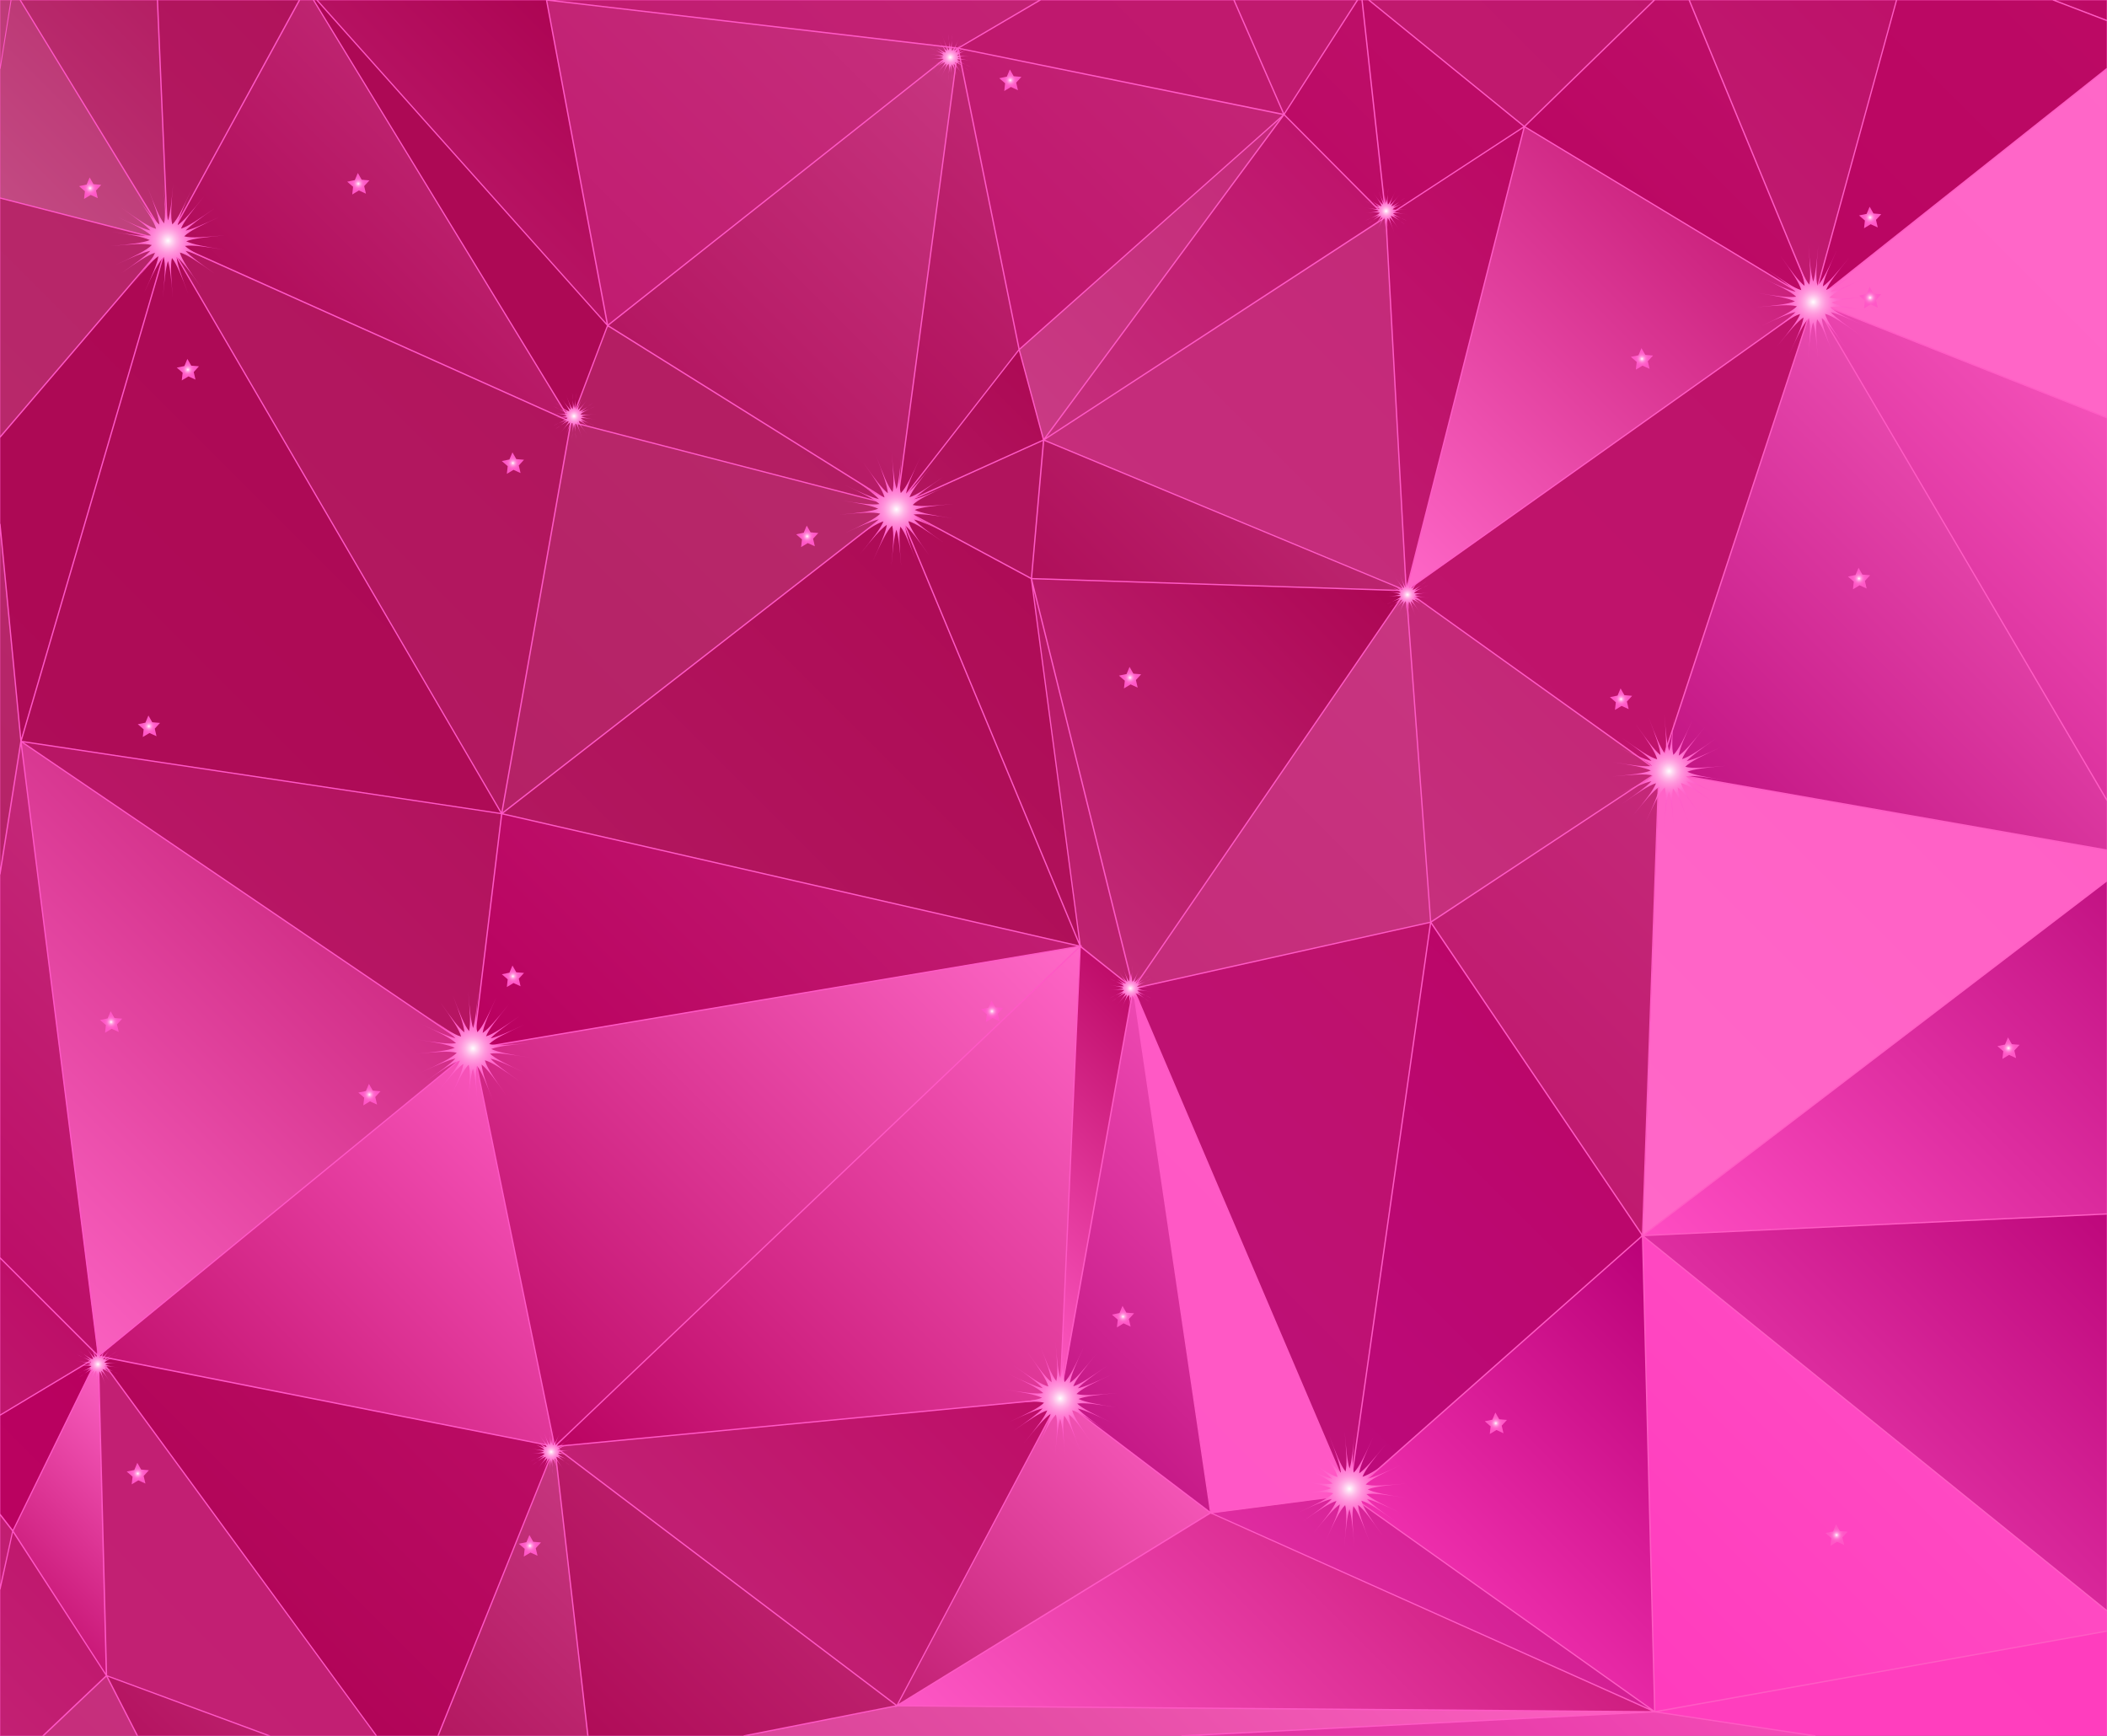 <svg xmlns="http://www.w3.org/2000/svg" xmlns:xlink="http://www.w3.org/1999/xlink" viewBox="0 0 1136 936"><rect x="0" y="0" width="1136" height="936" fill="#333333" stroke="none"/><defs><linearGradient id="a" x1="-93.03" y1="929.56" x2="34.13" y2="802.39" gradientUnits="userSpaceOnUse"><stop offset="0" stop-color="#c52b7a"/><stop offset="1" stop-color="#c01a6f"/></linearGradient><linearGradient id="b" x1="-29.97" y1="827.74" x2="60.01" y2="737.77" gradientUnits="userSpaceOnUse"><stop offset="0" stop-color="#ba0361"/><stop offset="1" stop-color="#b9005f"/></linearGradient><linearGradient id="c" x1="-38.77" y1="769.94" x2="56.26" y2="674.91" gradientUnits="userSpaceOnUse"><stop offset="0" stop-color="#c01a6f"/><stop offset="1" stop-color="#bc0a65"/></linearGradient><linearGradient id="d" x1="-115.36" y1="713.17" x2="180.91" y2="416.9" gradientUnits="userSpaceOnUse"><stop offset="0" stop-color="#b9005f"/><stop offset="1" stop-color="#c83882"/></linearGradient><linearGradient id="e" x1="-283.23" y1="660.23" x2="126.65" y2="250.35" gradientUnits="userSpaceOnUse"><stop offset="0" stop-color="#b2175f"/><stop offset="1" stop-color="#b82b6d"/></linearGradient><linearGradient id="f" x1="-60.36" y1="956.93" x2="80.62" y2="815.96" gradientUnits="userSpaceOnUse"><stop offset="0" stop-color="#c42677"/><stop offset="1" stop-color="#be126a"/></linearGradient><linearGradient id="g" x1="-12.89" y1="885.65" x2="102.29" y2="770.47" gradientUnits="userSpaceOnUse"><stop offset="0" stop-color="#b9005f"/><stop offset="1" stop-color="#ff67c8"/></linearGradient><linearGradient id="h" x1="-147.5" y1="1132.2" x2="117.98" y2="866.72" gradientUnits="userSpaceOnUse"><stop offset="0" stop-color="#c22174"/><stop offset="1" stop-color="#c7337f"/></linearGradient><linearGradient id="i" x1="20.83" y1="1000.14" x2="188.48" y2="832.49" gradientUnits="userSpaceOnUse"><stop offset="0" stop-color="#aa004f"/><stop offset="1" stop-color="#c83882"/></linearGradient><linearGradient id="j" x1="23.42" y1="938.14" x2="260.21" y2="701.35" gradientUnits="userSpaceOnUse"><stop offset="0" stop-color="#c22174"/><stop offset="1" stop-color="#c11c71"/></linearGradient><linearGradient id="k" x1="300.48" y1="127.37" x2="650.49" y2="-222.65" gradientUnits="userSpaceOnUse"><stop offset="0" stop-color="#c01a6f"/><stop offset="1" stop-color="#c42979"/></linearGradient><linearGradient id="l" x1="1059.1" y1="68.02" x2="1187.98" y2="-60.85" gradientUnits="userSpaceOnUse"><stop offset="0" stop-color="#be126a"/><stop offset="1" stop-color="#ba0361"/></linearGradient><linearGradient id="m" x1="391.65" y1="1184.51" x2="792.88" y2="783.27" gradientUnits="userSpaceOnUse"><stop offset="0" stop-color="#c83681"/><stop offset="1" stop-color="#ff62c6"/></linearGradient><linearGradient id="n" x1="442.44" y1="1301.47" x2="976.47" y2="767.44" gradientUnits="userSpaceOnUse"><stop offset="0" stop-color="#b90076"/><stop offset="1" stop-color="#ff5ac3"/></linearGradient><linearGradient id="o" x1="910.7" y1="1032.92" x2="1108.31" y2="835.31" gradientUnits="userSpaceOnUse"><stop offset="0" stop-color="#ff3fbe"/><stop offset="1" stop-color="#ff3dbe"/></linearGradient><linearGradient id="p" x1="945.05" y1="726.15" x2="1186.58" y2="484.62" gradientUnits="userSpaceOnUse"><stop offset="0" stop-color="#ff4dc3"/><stop offset="1" stop-color="#bd0d7d"/></linearGradient><linearGradient id="q" x1="873.01" y1="910.56" x2="1133.87" y2="649.7" gradientUnits="userSpaceOnUse"><stop offset="0" stop-color="#ff3bbd"/><stop offset="1" stop-color="#ff54c6"/></linearGradient><linearGradient id="r" x1="869.79" y1="908.41" x2="1144.78" y2="633.42" gradientUnits="userSpaceOnUse"><stop offset="0" stop-color="#ff54c6"/><stop offset="1" stop-color="#ba0377"/></linearGradient><linearGradient id="s" x1="839.8" y1="620.78" x2="1099.72" y2="360.87" gradientUnits="userSpaceOnUse"><stop offset="0" stop-color="#ff67c8"/><stop offset="1" stop-color="#ff5fc5"/></linearGradient><linearGradient id="t" x1="900.76" y1="466.59" x2="1189.15" y2="178.2" gradientUnits="userSpaceOnUse"><stop offset="0" stop-color="#bd0d7d"/><stop offset="1" stop-color="#ff69c8"/></linearGradient><linearGradient id="u" x1="882.6" y1="471.39" x2="1182.26" y2="171.72" gradientUnits="userSpaceOnUse"><stop offset="0" stop-color="#bb087a"/><stop offset="1" stop-color="#ff5fc5"/></linearGradient><linearGradient id="v" x1="1000.72" y1="250.13" x2="1194.97" y2="55.87" gradientUnits="userSpaceOnUse"><stop offset="0" stop-color="#ff64c7"/><stop offset="1" stop-color="#ff67c8"/></linearGradient><linearGradient id="w" x1="956.29" y1="141.4" x2="1142.27" y2="-44.58" gradientUnits="userSpaceOnUse"><stop offset="0" stop-color="#ba0562"/><stop offset="1" stop-color="#bc0a65"/></linearGradient><linearGradient id="x" x1="870.53" y1="155.04" x2="1042.99" y2="-17.42" gradientUnits="userSpaceOnUse"><stop offset="0" stop-color="#c11f72"/><stop offset="1" stop-color="#bd0f69"/></linearGradient><linearGradient id="y" x1="840.37" y1="175.02" x2="1004.61" y2="10.77" gradientUnits="userSpaceOnUse"><stop offset="0" stop-color="#ba0361"/><stop offset="1" stop-color="#be126a"/></linearGradient><linearGradient id="z" x1="744.62" y1="70.26" x2="868.32" y2="-53.44" gradientUnits="userSpaceOnUse"><stop offset="0" stop-color="#c01a6f"/><stop offset="1" stop-color="#bf176d"/></linearGradient><linearGradient id="aa" x1="752.69" y1="921.67" x2="951.05" y2="723.31" gradientUnits="userSpaceOnUse"><stop offset="0" stop-color="#ff3dbe"/><stop offset="1" stop-color="#b90076"/></linearGradient><linearGradient id="ab" x1="293.42" y1="947.74" x2="477.15" y2="764.01" gradientUnits="userSpaceOnUse"><stop offset="0" stop-color="#ad0854"/><stop offset="1" stop-color="#c6307d"/></linearGradient><linearGradient id="ac" x1="303.61" y1="937.51" x2="529.57" y2="711.54" gradientUnits="userSpaceOnUse"><stop offset="0" stop-color="#c42979"/><stop offset="1" stop-color="#bd0d67"/></linearGradient><linearGradient id="ad" x1="212.44" y1="953.61" x2="357.84" y2="808.21" gradientUnits="userSpaceOnUse"><stop offset="0" stop-color="#b0125b"/><stop offset="1" stop-color="#c93b84"/></linearGradient><linearGradient id="ae" x1="34.78" y1="943.33" x2="273.5" y2="704.61" gradientUnits="userSpaceOnUse"><stop offset="0" stop-color="#aa004f"/><stop offset="1" stop-color="#bd0d67"/></linearGradient><linearGradient id="af" x1="100.36" y1="831.35" x2="331.44" y2="600.26" gradientUnits="userSpaceOnUse"><stop offset="0" stop-color="#bb0864"/><stop offset="1" stop-color="#ff5dc4"/></linearGradient><linearGradient id="ag" x1="-54.94" y1="670.69" x2="222.21" y2="393.54" gradientUnits="userSpaceOnUse"><stop offset="0" stop-color="#ff66c7"/><stop offset="1" stop-color="#c01a6f"/></linearGradient><linearGradient id="ah" x1="-12.1" y1="628.01" x2="255.56" y2="360.36" gradientUnits="userSpaceOnUse"><stop offset="0" stop-color="#c01a6f"/><stop offset="1" stop-color="#b0125b"/></linearGradient><linearGradient id="ai" x1="543.01" y1="105.3" x2="705.01" y2="-56.7" gradientUnits="userSpaceOnUse"><stop offset="0" stop-color="#bf176d"/><stop offset="1" stop-color="#c01a6f"/></linearGradient><linearGradient id="aj" x1="642.57" y1="67.04" x2="744.57" y2="-34.96" gradientUnits="userSpaceOnUse"><stop offset="0" stop-color="#c01a6f"/><stop offset="1" stop-color="#c01a6f"/></linearGradient><linearGradient id="ak" x1="238.66" y1="407.29" x2="451.31" y2="194.64" gradientUnits="userSpaceOnUse"><stop offset="0" stop-color="#b52166"/><stop offset="1" stop-color="#b8296b"/></linearGradient><linearGradient id="al" x1="491.03" y1="321.31" x2="569.04" y2="243.29" gradientUnits="userSpaceOnUse"><stop offset="0" stop-color="#b1145d"/><stop offset="1" stop-color="#b1145d"/></linearGradient><linearGradient id="am" x1="582.05" y1="1027.11" x2="875.41" y2="733.75" gradientUnits="userSpaceOnUse"><stop offset="0" stop-color="#ff58c7"/><stop offset="1" stop-color="#ba0562"/></linearGradient><linearGradient id="an" x1="585.22" y1="1056.41" x2="920.81" y2="720.82" gradientUnits="userSpaceOnUse"><stop offset="0" stop-color="#ff4bc2"/><stop offset="1" stop-color="#bb087a"/></linearGradient><linearGradient id="ao" x1="480.13" y1="916.83" x2="648.4" y2="748.56" gradientUnits="userSpaceOnUse"><stop offset="0" stop-color="#c11f72"/><stop offset="1" stop-color="#ff61c5"/></linearGradient><linearGradient id="ap" x1="523.9" y1="814.87" x2="880.94" y2="457.83" gradientUnits="userSpaceOnUse"><stop offset="0" stop-color="#ff56c6"/><stop offset="1" stop-color="#ff5cc4"/></linearGradient><linearGradient id="aq" x1="539.37" y1="766.98" x2="745.03" y2="561.33" gradientUnits="userSpaceOnUse"><stop offset="0" stop-color="#bd0f7e"/><stop offset="1" stop-color="#ff5dc4"/></linearGradient><linearGradient id="ar" x1="748.57" y1="661.76" x2="944.5" y2="465.83" gradientUnits="userSpaceOnUse"><stop offset="0" stop-color="#be126a"/><stop offset="1" stop-color="#c42979"/></linearGradient><linearGradient id="as" x1="665.57" y1="744.54" x2="908.78" y2="501.34" gradientUnits="userSpaceOnUse"><stop offset="0" stop-color="#bc0a7b"/><stop offset="1" stop-color="#ba0562"/></linearGradient><linearGradient id="at" x1="529.37" y1="809.43" x2="806.65" y2="532.15" gradientUnits="userSpaceOnUse"><stop offset="0" stop-color="#bd0f7e"/><stop offset="1" stop-color="#be126a"/></linearGradient><linearGradient id="au" x1="625.12" y1="547.5" x2="814.1" y2="358.52" gradientUnits="userSpaceOnUse"><stop offset="0" stop-color="#c52b7a"/><stop offset="1" stop-color="#c83681"/></linearGradient><linearGradient id="av" x1="512.82" y1="493.19" x2="726.04" y2="279.97" gradientUnits="userSpaceOnUse"><stop offset="0" stop-color="#c6307d"/><stop offset="1" stop-color="#ac0553"/></linearGradient><linearGradient id="aw" x1="726.42" y1="467.02" x2="877.18" y2="316.26" gradientUnits="userSpaceOnUse"><stop offset="0" stop-color="#c6307d"/><stop offset="1" stop-color="#c32475"/></linearGradient><linearGradient id="ax" x1="771.64" y1="421.89" x2="1004.58" y2="188.96" gradientUnits="userSpaceOnUse"><stop offset="0" stop-color="#bf146c"/><stop offset="1" stop-color="#be126a"/></linearGradient><linearGradient id="ay" x1="582.74" y1="355.49" x2="788.42" y2="149.8" gradientUnits="userSpaceOnUse"><stop offset="0" stop-color="#ae0d58"/><stop offset="1" stop-color="#c93b84"/></linearGradient><linearGradient id="az" x1="727.24" y1="287.97" x2="959.01" y2="56.2" gradientUnits="userSpaceOnUse"><stop offset="0" stop-color="#ff67c8"/><stop offset="1" stop-color="#bd0f69"/></linearGradient><linearGradient id="ba" x1="591.79" y1="346.53" x2="789.94" y2="148.38" gradientUnits="userSpaceOnUse"><stop offset="0" stop-color="#c62e7c"/><stop offset="1" stop-color="#c42979"/></linearGradient><linearGradient id="bb" x1="692.55" y1="277.89" x2="862.25" y2="108.19" gradientUnits="userSpaceOnUse"><stop offset="0" stop-color="#c11c71"/><stop offset="1" stop-color="#bb0864"/></linearGradient><linearGradient id="bc" x1="567.25" y1="241.86" x2="746.57" y2="62.54" gradientUnits="userSpaceOnUse"><stop offset="0" stop-color="#c6307d"/><stop offset="1" stop-color="#bd0f69"/></linearGradient><linearGradient id="bd" x1="713.64" y1="98.59" x2="812.29" y2="-0.06" gradientUnits="userSpaceOnUse"><stop offset="0" stop-color="#bb0864"/><stop offset="1" stop-color="#bd0d67"/></linearGradient><linearGradient id="be" x1="695.35" y1="102.84" x2="776.99" y2="21.19" gradientUnits="userSpaceOnUse"><stop offset="0" stop-color="#bc0a65"/><stop offset="1" stop-color="#bd0f69"/></linearGradient><linearGradient id="bf" x1="489.74" y1="279.21" x2="571.95" y2="197" gradientUnits="userSpaceOnUse"><stop offset="0" stop-color="#b2175f"/><stop offset="1" stop-color="#ad0854"/></linearGradient><linearGradient id="bg" x1="429.85" y1="219.76" x2="616.89" y2="32.72" gradientUnits="userSpaceOnUse"><stop offset="0" stop-color="#ae0d58"/><stop offset="1" stop-color="#c6307d"/></linearGradient><linearGradient id="bh" x1="539.72" y1="229.25" x2="699.8" y2="69.17" gradientUnits="userSpaceOnUse"><stop offset="0" stop-color="#c93b84"/><stop offset="1" stop-color="#c42979"/></linearGradient><linearGradient id="bi" x1="488.6" y1="159.63" x2="658.18" y2="-9.95" gradientUnits="userSpaceOnUse"><stop offset="0" stop-color="#bf146c"/><stop offset="1" stop-color="#c42677"/></linearGradient><linearGradient id="bj" x1="295.16" y1="605.76" x2="561.83" y2="339.09" gradientUnits="userSpaceOnUse"><stop offset="0" stop-color="#b9005f"/><stop offset="1" stop-color="#c42979"/></linearGradient><linearGradient id="bk" x1="418.77" y1="587.43" x2="831.52" y2="174.69" gradientUnits="userSpaceOnUse"><stop offset="0" stop-color="#c6307d"/><stop offset="1" stop-color="#aa004f"/></linearGradient><linearGradient id="bl" x1="324.78" y1="576.25" x2="599.29" y2="301.74" gradientUnits="userSpaceOnUse"><stop offset="0" stop-color="#b31a61"/><stop offset="1" stop-color="#ad0854"/></linearGradient><linearGradient id="bm" x1="346.95" y1="577.51" x2="649.5" y2="274.96" xlink:href="#bl"/><linearGradient id="bn" x1="217.73" y1="738.9" x2="514.58" y2="442.05" gradientUnits="userSpaceOnUse"><stop offset="0" stop-color="#ba0562"/><stop offset="1" stop-color="#ff69c8"/></linearGradient><linearGradient id="bo" x1="360.47" y1="841.8" x2="637.41" y2="564.86" gradientUnits="userSpaceOnUse"><stop offset="0" stop-color="#ba0361"/><stop offset="1" stop-color="#ff66c7"/></linearGradient><linearGradient id="bp" x1="513.17" y1="695.81" x2="649.95" y2="559.03" gradientUnits="userSpaceOnUse"><stop offset="0" stop-color="#ff5ac3"/><stop offset="1" stop-color="#bb0864"/></linearGradient><linearGradient id="bq" x1="307.95" y1="321.84" x2="510.14" y2="119.65" gradientUnits="userSpaceOnUse"><stop offset="0" stop-color="#b41f64"/><stop offset="1" stop-color="#b31c62"/></linearGradient><linearGradient id="br" x1="349.39" y1="280.51" x2="560.53" y2="69.36" gradientUnits="userSpaceOnUse"><stop offset="0" stop-color="#af0f5a"/><stop offset="1" stop-color="#c83681"/></linearGradient><linearGradient id="bs" x1="100.12" y1="252.06" x2="364.29" y2="-12.12" gradientUnits="userSpaceOnUse"><stop offset="0" stop-color="#ad0a56"/><stop offset="1" stop-color="#ad0854"/></linearGradient><linearGradient id="bt" x1="270.46" y1="148.12" x2="469.48" y2="-50.9" gradientUnits="userSpaceOnUse"><stop offset="0" stop-color="#c01a6f"/><stop offset="1" stop-color="#c6307d"/></linearGradient><linearGradient id="bu" x1="150.72" y1="186.36" x2="338.36" y2="-1.28" gradientUnits="userSpaceOnUse"><stop offset="0" stop-color="#c42677"/><stop offset="1" stop-color="#aa004f"/></linearGradient><linearGradient id="bv" x1="19.52" y1="445.32" x2="315.79" y2="149.04" gradientUnits="userSpaceOnUse"><stop offset="0" stop-color="#ae0d58"/><stop offset="1" stop-color="#ad0854"/></linearGradient><linearGradient id="bw" x1="27.67" y1="437.08" x2="318.55" y2="146.2" gradientUnits="userSpaceOnUse"><stop offset="0" stop-color="#b31c62"/><stop offset="1" stop-color="#b1145d"/></linearGradient><linearGradient id="bx" x1="-51.96" y1="367.66" x2="138.01" y2="177.69" xlink:href="#bs"/><linearGradient id="by" x1="-40.76" y1="211.96" x2="77.1" y2="94.11" gradientUnits="userSpaceOnUse"><stop offset="0" stop-color="#b8296b"/><stop offset="1" stop-color="#b62468"/></linearGradient><linearGradient id="bz" x1="106.98" y1="241.61" x2="334.73" y2="13.85" gradientUnits="userSpaceOnUse"><stop offset="0" stop-color="#aa004f"/><stop offset="1" stop-color="#c83681"/></linearGradient><linearGradient id="ca" x1="-16.66" y1="126.94" x2="115.86" y2="-5.59" gradientUnits="userSpaceOnUse"><stop offset="0" stop-color="#c44f86"/><stop offset="1" stop-color="#b8296b"/></linearGradient><linearGradient id="cb" x1="-24.21" y1="139.94" x2="116.75" y2="-1.01" gradientUnits="userSpaceOnUse"><stop offset="0" stop-color="#bf407b"/><stop offset="1" stop-color="#b31a61"/></linearGradient><linearGradient id="cc" x1="51.53" y1="101.14" x2="169.67" y2="-17" gradientUnits="userSpaceOnUse"><stop offset="0" stop-color="#b31a61"/><stop offset="1" stop-color="#b0125b"/></linearGradient><linearGradient id="cd" x1="-0.35" y1="467.97" x2="1136.35" y2="467.97" xlink:href="#ap"/><radialGradient id="ce" cx="571.63" cy="754.01" r="30.7" gradientUnits="userSpaceOnUse"><stop offset="0" stop-color="#fff"/><stop offset="0" stop-color="#fffdfe"/><stop offset="0.07" stop-color="#ffd6f1"/><stop offset="0.14" stop-color="#ffb4e6"/><stop offset="0.22" stop-color="#ff97dc"/><stop offset="0.31" stop-color="#ff7fd4"/><stop offset="0.4" stop-color="#ff6dce"/><stop offset="0.52" stop-color="#ff60c9"/><stop offset="0.67" stop-color="#ff58c7"/><stop offset="1" stop-color="#ff56c6"/></radialGradient><radialGradient id="cf" cx="977.6" cy="162.81" r="30.7" xlink:href="#ce"/><radialGradient id="cg" cx="727.56" cy="802.8" r="30.7" xlink:href="#ce"/><radialGradient id="ch" cx="483.32" cy="274.62" r="30.7" xlink:href="#ce"/><radialGradient id="ci" cx="899.88" cy="415.81" r="30.7" xlink:href="#ce"/><radialGradient id="cj" cx="90.59" cy="129.78" r="30.7" xlink:href="#ce"/><radialGradient id="ck" cx="255.01" cy="565.31" r="30.7" xlink:href="#ce"/><radialGradient id="cl" cx="609.54" cy="532.96" r="12.33" xlink:href="#ce"/><radialGradient id="cm" cx="512.36" cy="30.93" r="12.33" xlink:href="#ce"/><radialGradient id="cn" cx="309.47" cy="224.38" r="12.33" xlink:href="#ce"/><radialGradient id="co" cx="297.17" cy="782.87" r="12.33" xlink:href="#ce"/><radialGradient id="cp" cx="52.8" cy="735.63" r="12.33" xlink:href="#ce"/><radialGradient id="cq" cx="758.85" cy="320.66" r="12.33" xlink:href="#ce"/><radialGradient id="cr" cx="747.34" cy="113.81" r="12.33" xlink:href="#ce"/><radialGradient id="cs" cx="1082.88" cy="565.18" r="5.89" xlink:href="#ce"/><radialGradient id="ct" cx="1008.29" cy="160.5" r="5.89" xlink:href="#ce"/><radialGradient id="cu" cx="1008.29" cy="117.27" r="5.89" xlink:href="#ce"/><radialGradient id="cv" cx="885.26" cy="193.52" r="5.89" xlink:href="#ce"/><radialGradient id="cw" cx="874" cy="377" r="5.89" xlink:href="#ce"/><radialGradient id="cx" cx="605.47" cy="709.94" r="5.89" xlink:href="#ce"/><radialGradient id="cy" cx="806.49" cy="767.45" r="5.89" xlink:href="#ce"/><radialGradient id="cz" cx="435.21" cy="289.2" r="5.89" xlink:href="#ce"/><radialGradient id="da" cx="276.55" cy="526.42" r="5.89" xlink:href="#ce"/><radialGradient id="db" cx="199.17" cy="590.23" r="5.89" xlink:href="#ce"/><radialGradient id="dc" cx="74.29" cy="794.57" r="5.89" xlink:href="#ce"/><radialGradient id="dd" cx="285.7" cy="833.51" r="5.89" xlink:href="#ce"/><radialGradient id="de" cx="48.59" cy="101.48" r="5.89" xlink:href="#ce"/><radialGradient id="df" cx="101.29" cy="199.32" r="5.89" xlink:href="#ce"/><radialGradient id="dg" cx="193.19" cy="99.07" r="5.89" xlink:href="#ce"/><radialGradient id="dh" cx="276.55" cy="249.71" r="5.89" xlink:href="#ce"/><radialGradient id="di" cx="544.73" cy="43.27" r="5.89" xlink:href="#ce"/><radialGradient id="dj" cx="534.83" cy="545.29" r="5.89" xlink:href="#ce"/><radialGradient id="dk" cx="609.27" cy="365.4" r="5.89" xlink:href="#ce"/><radialGradient id="dl" cx="80.27" cy="391.61" r="5.89" xlink:href="#ce"/><radialGradient id="dm" cx="59.91" cy="551.09" r="5.89" xlink:href="#ce"/><radialGradient id="dn" cx="990.19" cy="827.71" r="5.89" xlink:href="#ce"/><radialGradient id="do" cx="1002.31" cy="311.97" r="5.89" xlink:href="#ce"/></defs><title>pink-back</title><polygon points="-0.1 36.91 -0.1 -0.1 5.99 -0.1 0.1 36.93 -0.1 36.91" fill="none"/><polygon points="-0.1 856.77 -0.1 816.26 6.98 825.43 0.1 856.8 -0.1 856.77" fill="url(#a)"/><polygon points="-0.08 816.62 -0.1 763.05 53.27 730.98 6.92 825.68 -0.08 816.62" fill="url(#b)"/><polygon points="-0.1 677.99 53.2 731.26 -0.1 763.23 -0.1 677.99" fill="url(#c)"/><polygon points="-0.07 678.3 -0.1 471.25 11.2 399.73 11.39 399.73 53.17 731.52 -0.07 678.3" fill="url(#d)"/><polygon points="-0.1 471.25 -0.1 282.74 0.1 282.73 11.4 399.74 0.1 471.26 -0.1 471.25" fill="url(#e)"/><polygon points="-0.1 936.1 -0.1 856.77 6.86 825.24 57.56 903.51 23.19 936.1 -0.1 936.1" fill="url(#f)"/><polygon points="6.82 825.55 52.94 731.2 53.13 731.24 57.54 903.84 6.82 825.55" fill="url(#g)"/><polygon points="22.9 936.1 57.45 903.33 74.29 936.1 22.9 936.1" fill="url(#h)"/><polygon points="74.06 936.1 57.22 903.31 145.35 935.91 145.32 936.1 74.06 936.1" fill="url(#i)"/><polygon points="145.32 936.1 57.33 903.56 52.93 730.93 203.16 936.1 145.32 936.1" fill="url(#j)"/><polygon points="294.66 0.1 294.67 -0.1 561.22 -0.1 516.56 26.1 294.66 0.1" fill="url(#k)"/><polygon points="1106.97 0.1 1107 -0.1 1136.1 -0.1 1136.1 11.24 1106.97 0.1" fill="url(#l)"/><polygon points="401.17 936.1 401.15 935.9 483.56 919.64 892.17 922.89 892.17 923.09 637.2 936.1 401.17 936.1" fill="url(#m)"/><polygon points="637.2 936.1 637.19 935.9 892.16 922.89 978.64 935.9 978.62 936.1 637.2 936.1" fill="url(#n)"/><polygon points="978.62 936.1 892.15 923.09 892.15 922.89 1136.1 879.34 1136.1 936.1 978.62 936.1" fill="url(#o)"/><polygon points="1136.1 474.72 1136.1 654.67 885.26 666.36 1136.1 474.72" fill="url(#p)"/><polygon points="885.47 666.03 1136.06 868.54 1136.1 879.54 892.07 923.11 885.47 666.03" fill="url(#q)"/><polygon points="885.31 666.16 1136.1 654.47 1136.1 868.83 885.31 666.16" fill="url(#r)"/><polygon points="894.27 415.88 1136.1 458.33 1136.1 474.92 885.47 666.45 894.27 415.88" fill="url(#s)"/><polygon points="894.23 416.07 977.81 162.26 1136.09 431.55 1136.1 458.53 894.23 416.07" fill="url(#t)"/><polygon points="977.61 162.3 1136.1 225.21 1136.1 431.96 977.61 162.3" fill="url(#u)"/><polygon points="977.64 162.53 1136.1 36.73 1136.1 225.43 977.64 162.53" fill="url(#v)"/><polygon points="1022.44 -0.1 1107 -0.1 1136.1 11.03 1136.1 36.94 977.66 162.77 1022.44 -0.1" fill="url(#w)"/><polygon points="910.57 -0.1 1022.65 -0.1 977.86 162.81 910.57 -0.1" fill="url(#x)"/><polygon points="821.71 68.27 891.92 -0.07 910.78 -0.1 978.05 162.74 821.71 68.27" fill="url(#y)"/><polygon points="737.72 -0.1 892.24 -0.1 821.88 68.38 737.72 -0.1" fill="url(#z)"/><polygon points="727.25 806 885.67 666.03 892.27 923.19 727.25 806" fill="url(#aa)"/><polygon points="316.88 936.1 298.94 779.77 483.82 919.8 401.18 936.1 316.88 936.1" fill="url(#ab)"/><polygon points="298.8 779.92 571.63 753.88 483.62 919.89 298.8 779.92" fill="url(#ac)"/><polygon points="236.02 936.1 298.97 779.96 299.16 779.98 317.08 936.1 236.02 936.1" fill="url(#ad)"/><polygon points="202.96 936.1 52.8 731.1 299.2 779.92 236.23 936.1 202.96 936.1" fill="url(#ae)"/><polygon points="52.81 731.3 255.19 565.31 299.19 780.12 52.81 731.3" fill="url(#af)"/><polygon points="11.17 399.54 255.3 565.49 52.96 731.43 11.17 399.54" fill="url(#ag)"/><polygon points="11.24 399.83 11.31 399.65 270.62 438.66 255.21 565.67 11.24 399.83" fill="url(#ah)"/><polygon points="516.26 26.05 560.8 -0.09 665.33 -0.1 692.44 61.89 516.26 26.05" fill="url(#ai)"/><polygon points="665.11 -0.1 732.1 -0.1 692.25 61.96 665.11 -0.1" fill="url(#aj)"/><polygon points="307.77 227.38 483.81 272.95 270.36 438.99 307.77 227.38" fill="url(#ak)"/><polygon points="483.36 272.99 562.78 237.09 556.16 312.16 483.36 272.99" fill="url(#al)"/><polygon points="483.24 919.84 652.68 815.66 892.21 922.9 892.17 923.09 483.24 919.84" fill="url(#am)"/><polygon points="652.37 815.69 727.4 805.89 892.23 922.91 892.13 923.08 652.37 815.69" fill="url(#an)"/><polygon points="571.42 753.84 652.91 815.75 483.32 920.02 571.42 753.84" fill="url(#ao)"/><polygon points="610.89 533.01 611.08 532.96 727.56 806.08 652.64 815.86 610.89 533.01" fill="url(#ap)"/><polygon points="571.34 754.04 610.89 532.98 611.09 532.98 652.86 815.97 571.34 754.04" fill="url(#aq)"/><polygon points="771.21 497.22 894.47 415.81 885.67 666.55 771.21 497.22" fill="url(#ar)"/><polygon points="771.29 496.98 885.71 666.26 727.28 806.25 771.29 496.98" fill="url(#as)"/><polygon points="610.85 532.92 771.47 497.12 727.47 806.36 610.85 532.92" fill="url(#at)"/><polygon points="758.25 318.21 771.46 497.32 610.77 533.15 758.25 318.21" fill="url(#au)"/><polygon points="555.95 311.89 758.36 318.4 610.95 533.24 555.95 311.89" fill="url(#av)"/><polygon points="758.05 318.29 894.54 416 771.26 497.42 758.05 318.29" fill="url(#aw)"/><polygon points="758 318.5 978.03 162.24 894.42 416.16 758 318.5" fill="url(#ax)"/><polygon points="555.97 312.1 562.58 237.1 758.21 318.41 758.17 318.6 555.97 312.1" fill="url(#ay)"/><polygon points="821.81 68.09 978.02 162.49 758.01 318.74 821.81 68.09" fill="url(#az)"/><polygon points="562.45 237.27 747.28 116.82 758.28 318.65 562.45 237.27" fill="url(#ba)"/><polygon points="758.07 318.5 747.09 117 822.03 68.03 758.27 318.52 758.07 318.5" fill="url(#bb)"/><polygon points="562.58 237.19 692.26 61.6 747.34 117.02 562.72 237.33 562.58 237.19" fill="url(#bc)"/><polygon points="734.25 -0.1 738 -0.1 822.04 68.26 747.1 117.17 734.25 -0.1" fill="url(#bd)"/><polygon points="692.14 61.77 731.84 -0.05 734.45 -0.1 747.32 117.27 692.14 61.77" fill="url(#be)"/><polygon points="483.5 272.94 549.53 188.28 562.78 237.31 483.63 273.09 483.5 272.94" fill="url(#bf)"/><polygon points="516.43 25.99 516.63 25.98 549.58 188.48 483.44 273.35 516.43 25.99" fill="url(#bg)"/><polygon points="549.37 188.47 692.2 61.68 692.35 61.81 562.62 237.47 549.37 188.47" fill="url(#bh)"/><polygon points="516.41 25.87 692.49 61.69 549.42 188.69 516.41 25.87" fill="url(#bi)"/><polygon points="270.42 438.63 582.46 510.15 582.45 510.35 255.01 565.62 270.42 438.63" fill="url(#bj)"/><polygon points="582.37 510.32 555.98 312.01 556.17 311.97 611.16 533.26 582.37 510.32" fill="url(#bk)"/><polygon points="270.28 438.8 483.63 272.84 582.6 510.39 270.28 438.8" fill="url(#bl)"/><polygon points="483.38 272.78 556.12 311.91 582.53 510.23 582.34 510.28 483.38 272.78" fill="url(#bm)"/><polygon points="255.01 565.41 582.74 510.09 299 780.19 255.01 565.41" fill="url(#bn)"/><polygon points="582.55 510 571.55 754.09 298.78 780.12 582.55 510" fill="url(#bo)"/><polygon points="571.35 753.99 582.35 510.05 611.1 532.95 571.55 754.01 571.35 753.99" fill="url(#bp)"/><polygon points="307.72 227.57 327.57 175.35 483.64 272.91 483.56 273.1 307.72 227.57" fill="url(#bq)"/><polygon points="327.45 175.51 516.67 25.77 483.66 273.17 327.45 175.51" fill="url(#br)"/><polygon points="168.85 -0.1 170.87 -0.1 327.74 175.48 307.87 227.72 168.85 -0.1" fill="url(#bs)"/><polygon points="294.55 -0.11 516.78 25.93 327.55 175.68 294.55 -0.11" fill="url(#bt)"/><polygon points="170.65 -0.1 294.75 -0.1 327.78 175.83 170.65 -0.1" fill="url(#bu)"/><polygon points="11.17 399.83 90.35 129.75 270.7 438.88 11.17 399.83" fill="url(#bv)"/><polygon points="90.13 129.78 307.96 227.44 270.56 439.03 90.13 129.78" fill="url(#bw)"/><polygon points="11.2 399.76 -0.1 282.75 -0.1 235.73 90.3 129.94 90.47 130.03 11.39 399.77 11.2 399.76" fill="url(#bx)"/><polygon points="-0.1 106.62 90.56 129.94 -0.1 236 -0.1 106.62" fill="url(#by)"/><polygon points="90.24 130.05 161.45 -0.1 169.03 -0.1 308.1 227.72 90.24 130.05" fill="url(#bz)"/><polygon points="-0.1 106.82 -0.1 -0.1 10.88 -0.1 90.59 130.16 -0.1 106.82" fill="url(#ca)"/><polygon points="10.7 -0.1 84.98 -0.1 90.49 130.38 10.7 -0.1" fill="url(#cb)"/><polygon points="84.78 -0.1 161.68 -0.1 90.29 130.36 84.78 -0.1" fill="url(#cc)"/><path d="M1136.35,879.75V879h0l0-9.72,0,0V458.12h0V-0.35H1106.8v0L1023-.35H910.19l-17.37,0,0,0H734l-1.43,0,0,0H294.69L294.24-.4v0.05H-0.35v237h0v45.83h0v189h0l0,205.93,0,0v86.29h0l0,51.88,0,0V936.35H145.52v0l57.31,0h933.51v-56.6h0ZM821.31,69L758.4,316.2,747.59,117.9l0.06,0.06-0.09-.78,0.09-.06ZM308.12,228l0.62,0.28-0.14-.23,174.21,45.1L271,437.91ZM885,666.24l-0.54.41h0.13L727.9,805.1l43.67-306.91L884.94,665.92h-0.3ZM571.88,753.6L611,535.17l41.3,279.78-80.36-61,0.17-.31ZM555.71,312.2v0.14h0.07l26,195.42-97.49-234Zm27.1,197.63,0-.44-0.13.13L557.16,317.83,610.4,532.08,583,510.22l0.54-.51Zm-27-198.39L484.37,273l77.89-35.21Zm55.37,220.72L556.53,312.36l201,6.46Zm0.33,1.09L770.93,497.7l-43.69,307Zm0.31-.79L757.89,319.52,771,497Zm-55.33-220.8,6.52-73.9,193.3,80.33Zm-73-38,98.36,236.07L271.3,438.57,483.12,273.8l-0.06.43ZM270.81,439.17l309.83,71L255.53,565.07Zm339.71,93.89-0.32.46,0.35-.08L572,748.72l10.71-237.77ZM726.91,805.71L653,815.35,611.73,535.63ZM562.25,237.05l-77.52,35,64.59-82.87Zm196.33,82.16L893.75,416,771.66,496.63ZM549.88,188.62L690,64.23,562.81,236.46Zm-0.78-.19-65,83.34,32.5-243.65,32.5,160.26h0v0ZM270.1,439l-0.1.54,0.05,0L254.85,564.88,12.76,400.32Zm311.27,71.74L299.28,779.3,255.54,565.78ZM727,806.4l-0.07.48,0.35-.31,0.3,0.71,0.1-.67L889.07,921.22,653.92,815.94ZM757.78,318L563.41,237.18,746.87,117.62l10.91,200.17h0V318ZM483.31,272.41L328.23,175.47,516.07,26.81ZM582,511.1L571.12,753.67,300,779.55Zm69.79,304.41-0.38,0,0.53,0.24-167.49,103,87.07-164.25ZM728,806L885.25,667l6.55,255.3Zm43.88-308.64L894,416.66l-8.73,248.49ZM758.77,318.5l218.4-155.1-83,252Zm0-.84L822.1,68.79,977.2,162.52ZM564.1,235.9L692.19,62.45l0,0,0.12-.18,54.31,54.63Zm-14.39-48.06L517,26.45,691.51,62Zm-222-11.67,0.45,0.51-0.08-.45,153.36,95.87L308.32,227.26Zm-20.29,51.59-37.12,210-179.1-307L307.4,227.68l0,0.06ZM269.84,438.29L11.75,399.46,90.48,130.88ZM254.54,565.52L53.3,730.57,11.74,400.47Zm0.36,0.61,43.71,213.41L53.83,731ZM570.84,754.4L483.47,919.21,300,780.26Zm81.87,61.76,0.49,0.37,0-.22L890.5,922.63l-405.71-3.22ZM515.65,26.25L327.86,174.87,295.1,0.4ZM52.72,732.68L57,902.26,7.3,825.47Zm833.8-66.13,249.33-11.62V868ZM821.85,67.78L738.71,0.15H891.34ZM692.33,61L665.71,0.15h65.7ZM517,25.34l0-.15-0.55.44-0.36-.07v0L299,0.15H559.9ZM52.47,731.17L0.15,762.61V678.87Zm1083.38,148L892.51,922.58,885.95,667l249.87,201.92ZM886.68,665.84l249.17-190.41v178.8Zm-0.73-.32,8.75-249.11,241.15,42.33V474.6ZM1135.85,458l-241-42.31,83.05-252.22,0,0.07,0.05-.19L1135.84,432v26Zm0-27.38L978.66,163.2l157.19,62.39V430.65ZM978.53,162.4L1135.85,37.46V224.84ZM1135.85,10.67L1108.36,0.15h27.49V10.67Zm0,0.75v25.2L978.46,161.56,1022.84,0.15h83.87l0,0.1Zm-158.08,150L911.16,0.15h111Zm-0.67.23L822.44,68.19l69.87-68,18.09,0ZM737.63,0.15l83.65,68.07-73.78,48.21v-0.06l0,0L734.73,0.15h2.9ZM746.73,116l-54-54.28,0.25-.22-0.19,0L732.21,0.19l1.81,0ZM664.95,0.15l26.73,61.12L517.5,25.84,561.26,0.17H664.95ZM327,174.33L171.43,0.15H294.34ZM170.54,0.15l156.58,175.3-0.1.08,0.18,0.11-19.41,51.06L169.48,0.15h1.06Zm-1.82,0L307,226.72l-216-96.85L91,129.8l-0.11,0L161.83,0.15h6.89Zm-78,128.58L85.24,0.15H161ZM84.54,0.15L90,128.67,11.32,0.15H84.54Zm-84.39,0H5.69L0.15,35V0.15Zm0.16,37,5.89-37h4.36L89.63,129.45l-89.48-23V37.18H0.31ZM0.15,107.15l89.6,23.05L0.15,235V107.15Zm0,128.94L89.58,131.47,11.47,397.91,0.32,282.47H0.15V236.09Zm0,51.85L10.88,399l0,0,0.09,0.7-0.09.31h0l-10.75,68V287.94Zm0,183.58H0.31l10.95-69.3,41.3,328L0.18,677.91Zm0,291.85L52.2,732.15,6.89,824.83l-0.15-.23,0,0.09L0.17,816.2Zm0,54,6.38,8.26L0.15,854.51V817.32Zm0,118.53v-78.8l0.15,0L7,826.35,57,903.44,22.8,935.85H0.15Zm57.18-31.78,16.33,31.78H23.82Zm17.11,31.78L58.15,904.13l85.77,31.72H74.44Zm-16.67-32.6L53.41,732.35l149.06,203.5H145.61l0-.11Zm145.52,32.6L53.85,731.76l244.49,48.44-0.24.23,0.44,0L235.85,935.85H203.29ZM298.87,781.4L316.6,935.85h-80ZM317.3,935.85L299.5,780.77,482.75,919.55,400.88,935.7v0.15H317.3Zm86.43,0,79.19-15.62-0.26.49,0.89-.55,0.14,0.1,0.09-.17,396.5,3.15-243.12,12.4h-0.24v0.19H403.74Zm243.27,0,244.82-12.49v0l0.26,0,0,0,0.41,0.29V923.4l82.77,12.45H647Zm331.89,0v-0.16L894.3,923l241.55-43.13v56h-157Z" fill="url(#cd)"/><path d="M602.06,758.9c-10.2-1.64-16.92-2.8-20.58-4.57,3.77-1.52,10.55-2.24,20.84-3.21-11.07,1-18.09,1.61-21.93.53,2.77-2.86,9.13-5.91,19.22-10.58-8.51,3.94-14.43,6.6-18.46,7.49,2.8-3,8.1-6.78,15.8-12.14-8.7,6-14.42,9.91-18.29,11.08,1.45-3.77,5.74-9.18,12.43-17.4-6.52,8-10.89,13.25-14.25,15.54,0.57-4,3.33-10.26,7.64-19.65-4.63,10.1-7.66,16.47-10.51,19.25-1.09-3.83-.55-10.86.45-21.93-0.85,9.34-1.5,15.8-2.74,19.73-1.22-3.94-1.83-10.4-2.61-19.75,0.88,10.56,1.37,17.44.45,21.38-2.54-3.14-5.08-9.56-8.85-19.46,3.68,9.65,6,16.05,6.33,20.11-3.2-2.5-7.22-8-13.2-16.44,6.43,9.06,10.44,14.87,11.42,18.73-3.87-1-9.68-5-18.77-11.35,7.67,5.4,12.93,9.2,15.72,12.24-4-.92-9.92-3.62-18.41-7.62,9.58,4.51,15.79,7.53,18.74,10.3-4,.63-10.82-0.38-21.28-2.07,10.2,1.64,16.92,2.8,20.58,4.57-3.77,1.52-10.55,2.24-20.84,3.21,11.07-1,18.09-1.61,21.93-.53-2.77,2.86-9.13,5.91-19.22,10.58,8.52-3.94,14.43-6.6,18.46-7.49-2.81,3-8.1,6.78-15.8,12.14,8.7-6,14.42-9.91,18.29-11.07-1.45,3.77-5.74,9.18-12.43,17.4,6.52-8,10.89-13.25,14.25-15.54-0.57,4-3.33,10.26-7.64,19.65,4.63-10.1,7.66-16.47,10.51-19.25,1.1,3.83.55,10.86-.45,21.93,0.85-9.34,1.5-15.8,2.74-19.73,1.22,3.94,1.83,10.4,2.61,19.75-0.88-10.56-1.37-17.44-.45-21.38,2.54,3.14,5.08,9.56,8.85,19.46-3.68-9.65-6-16.05-6.33-20.11,3.2,2.5,7.22,8,13.2,16.44-6.44-9.06-10.44-14.87-11.42-18.73,3.87,1,9.68,5,18.77,11.35-7.67-5.4-12.93-9.2-15.72-12.24,4,0.92,9.92,3.62,18.41,7.62-9.58-4.51-15.79-7.53-18.73-10.3C584.77,756.21,591.6,757.22,602.06,758.9Z" fill="url(#ce)"/><path d="M1008,167.7c-10.2-1.64-16.92-2.8-20.58-4.57,3.77-1.52,10.55-2.24,20.84-3.21-11.07,1-18.09,1.61-21.93.53,2.77-2.86,9.13-5.91,19.22-10.58-8.51,3.94-14.43,6.6-18.46,7.49,2.8-3,8.1-6.78,15.8-12.14-8.7,6-14.42,9.91-18.29,11.08,1.45-3.77,5.74-9.18,12.43-17.4-6.52,8-10.89,13.25-14.25,15.54,0.57-4,3.33-10.26,7.64-19.65-4.63,10.1-7.66,16.47-10.51,19.25-1.09-3.83-.55-10.86.45-21.93-0.85,9.34-1.5,15.8-2.74,19.73-1.22-3.94-1.83-10.4-2.61-19.75,0.88,10.56,1.37,17.44.45,21.38-2.54-3.14-5.08-9.56-8.85-19.46,3.68,9.65,6,16.05,6.33,20.11-3.2-2.5-7.22-8-13.2-16.44,6.43,9.06,10.44,14.87,11.42,18.73-3.87-1-9.68-5-18.77-11.35,7.67,5.4,12.93,9.2,15.72,12.24-4-.92-9.92-3.62-18.41-7.62,9.58,4.51,15.79,7.53,18.74,10.3-4,.63-10.82-0.38-21.28-2.07,10.2,1.64,16.92,2.8,20.58,4.57-3.77,1.52-10.55,2.24-20.84,3.21,11.07-1,18.09-1.61,21.93-.53-2.77,2.86-9.13,5.91-19.22,10.58,8.52-3.94,14.43-6.6,18.46-7.49-2.81,3-8.1,6.78-15.8,12.14,8.7-6,14.42-9.91,18.29-11.07-1.45,3.77-5.74,9.18-12.43,17.4,6.52-8,10.89-13.25,14.25-15.54-0.57,4-3.33,10.26-7.64,19.65,4.63-10.1,7.66-16.47,10.51-19.25,1.1,3.83.55,10.86-.45,21.93,0.85-9.34,1.5-15.8,2.74-19.73,1.22,3.94,1.83,10.4,2.61,19.75-0.88-10.56-1.37-17.44-.45-21.38,2.54,3.14,5.08,9.56,8.85,19.46-3.68-9.65-6-16.05-6.33-20.11,3.2,2.5,7.22,8,13.2,16.44C989,178.88,985,173.07,984,169.21c3.87,1,9.68,5,18.77,11.35-7.67-5.4-12.93-9.2-15.72-12.24,4,0.92,9.92,3.62,18.41,7.62-9.59-4.51-15.79-7.53-18.73-10.3C990.75,165,997.57,166,1008,167.7Z" fill="url(#cf)"/><path d="M758,807.69c-10.2-1.64-16.92-2.8-20.58-4.57,3.77-1.52,10.55-2.24,20.84-3.21-11.07,1-18.09,1.61-21.93.53,2.77-2.86,9.13-5.91,19.22-10.58-8.51,3.94-14.43,6.6-18.46,7.49,2.8-3,8.1-6.78,15.8-12.14-8.7,6-14.42,9.91-18.29,11.08,1.45-3.77,5.74-9.18,12.43-17.4-6.52,8-10.89,13.25-14.25,15.54,0.57-4,3.33-10.26,7.64-19.65-4.63,10.1-7.66,16.47-10.51,19.25-1.09-3.83-.55-10.86.45-21.93-0.85,9.34-1.5,15.8-2.74,19.73-1.22-3.94-1.83-10.4-2.61-19.75,0.88,10.56,1.37,17.44.45,21.38-2.54-3.14-5.08-9.56-8.85-19.46,3.68,9.65,6,16.05,6.33,20.11-3.2-2.5-7.22-8-13.2-16.44,6.43,9.06,10.44,14.87,11.42,18.73-3.87-1-9.68-5-18.77-11.35,7.67,5.4,12.93,9.2,15.72,12.24-4-.92-9.92-3.62-18.41-7.62,9.58,4.51,15.79,7.53,18.74,10.3-4,.63-10.82-0.38-21.28-2.07,10.2,1.64,16.92,2.8,20.58,4.57-3.77,1.52-10.55,2.24-20.84,3.21,11.07-1,18.09-1.61,21.93-.53-2.77,2.86-9.13,5.91-19.22,10.58,8.52-3.94,14.43-6.6,18.46-7.49-2.81,3-8.1,6.78-15.8,12.14,8.7-6,14.42-9.91,18.29-11.07-1.45,3.77-5.74,9.18-12.43,17.4,6.52-8,10.89-13.25,14.25-15.54-0.57,4-3.33,10.26-7.64,19.65,4.63-10.1,7.66-16.47,10.51-19.25,1.1,3.83.55,10.86-.45,21.93,0.85-9.34,1.5-15.8,2.74-19.73,1.22,3.94,1.83,10.4,2.61,19.75-0.88-10.56-1.37-17.44-.45-21.38,2.54,3.14,5.08,9.56,8.85,19.46-3.68-9.65-6-16.05-6.33-20.11,3.2,2.5,7.22,8,13.2,16.44C739,818.87,735,813.06,734,809.2c3.87,1,9.68,5,18.77,11.35-7.67-5.4-12.93-9.2-15.72-12.24,4,0.92,9.92,3.62,18.41,7.62-9.58-4.51-15.79-7.53-18.73-10.3C740.7,805,747.53,806,758,807.69Z" fill="url(#cg)"/><path d="M513.75,279.52c-10.2-1.64-16.92-2.8-20.58-4.57,3.77-1.52,10.55-2.24,20.84-3.21-11.07,1-18.09,1.61-21.93.53,2.77-2.86,9.13-5.91,19.22-10.58-8.51,3.94-14.43,6.6-18.46,7.49,2.8-3,8.1-6.78,15.8-12.14-8.7,6-14.42,9.91-18.29,11.08,1.45-3.77,5.74-9.18,12.43-17.4-6.52,8-10.89,13.25-14.25,15.54,0.57-4,3.33-10.26,7.64-19.65-4.63,10.1-7.66,16.47-10.51,19.25-1.09-3.83-.55-10.86.45-21.93-0.85,9.34-1.5,15.8-2.74,19.73-1.22-3.94-1.83-10.4-2.61-19.75,0.88,10.56,1.37,17.44.45,21.38-2.54-3.14-5.08-9.56-8.85-19.46,3.68,9.65,6,16.05,6.33,20.11-3.2-2.5-7.22-8-13.2-16.44,6.43,9.06,10.44,14.87,11.42,18.73-3.87-1-9.68-5-18.77-11.35,7.67,5.4,12.93,9.2,15.72,12.24-4-.92-9.92-3.62-18.41-7.62,9.58,4.51,15.79,7.53,18.74,10.3-4,.63-10.82-0.38-21.28-2.07,10.2,1.64,16.92,2.8,20.58,4.57-3.77,1.52-10.55,2.24-20.84,3.21,11.07-1,18.09-1.61,21.93-.53-2.77,2.86-9.13,5.91-19.22,10.58,8.52-3.94,14.43-6.6,18.46-7.49-2.81,3-8.1,6.78-15.8,12.14,8.7-6,14.42-9.91,18.29-11.07-1.45,3.77-5.74,9.18-12.43,17.4,6.52-8,10.89-13.25,14.25-15.54-0.57,4-3.33,10.26-7.64,19.65,4.63-10.1,7.66-16.47,10.51-19.25,1.1,3.83.55,10.86-.45,21.93,0.85-9.34,1.5-15.8,2.74-19.73,1.22,3.94,1.83,10.4,2.61,19.75-0.88-10.56-1.37-17.44-.45-21.38,2.54,3.14,5.08,9.56,8.85,19.46-3.68-9.65-6-16.05-6.33-20.11,3.2,2.5,7.22,8,13.2,16.44-6.44-9.06-10.44-14.87-11.42-18.73,3.87,1,9.68,5,18.77,11.35-7.67-5.4-12.93-9.2-15.72-12.24,4,0.92,9.92,3.62,18.41,7.62-9.59-4.51-15.79-7.53-18.73-10.3C496.46,276.82,503.29,277.83,513.75,279.52Z" fill="url(#ch)"/><path d="M930.31,420.7c-10.2-1.64-16.92-2.8-20.58-4.57,3.77-1.52,10.55-2.24,20.84-3.21-11.07,1-18.09,1.61-21.93.53,2.77-2.86,9.13-5.91,19.22-10.58-8.51,3.94-14.43,6.6-18.46,7.49,2.8-3,8.1-6.78,15.8-12.14-8.7,6-14.42,9.91-18.29,11.08,1.45-3.77,5.74-9.18,12.43-17.4-6.52,8-10.89,13.25-14.25,15.54,0.57-4,3.33-10.26,7.64-19.65-4.63,10.1-7.66,16.47-10.51,19.25-1.09-3.83-.55-10.86.45-21.93-0.85,9.34-1.5,15.8-2.74,19.73-1.22-3.94-1.83-10.4-2.61-19.75,0.88,10.56,1.37,17.44.45,21.38-2.54-3.14-5.08-9.56-8.85-19.46,3.68,9.65,6,16.05,6.33,20.11-3.2-2.5-7.22-8-13.2-16.44,6.43,9.06,10.44,14.87,11.42,18.73-3.87-1-9.68-5-18.77-11.35,7.67,5.4,12.93,9.2,15.72,12.24-4-.92-9.92-3.62-18.41-7.62,9.58,4.51,15.79,7.53,18.74,10.3-4,.63-10.82-0.38-21.28-2.07,10.2,1.64,16.92,2.8,20.58,4.57-3.77,1.52-10.55,2.24-20.84,3.21,11.07-1,18.09-1.61,21.93-.53-2.77,2.86-9.13,5.91-19.22,10.58,8.52-3.94,14.43-6.6,18.46-7.49-2.81,3-8.1,6.78-15.8,12.14,8.7-6,14.42-9.91,18.29-11.07-1.45,3.77-5.74,9.18-12.43,17.4,6.52-8,10.89-13.25,14.25-15.54-0.57,4-3.33,10.26-7.64,19.65,4.63-10.1,7.66-16.47,10.51-19.25,1.1,3.83.55,10.86-.45,21.93,0.85-9.34,1.5-15.8,2.74-19.73,1.22,3.94,1.83,10.4,2.61,19.75-0.88-10.56-1.37-17.44-.45-21.38,2.54,3.14,5.08,9.56,8.85,19.46-3.68-9.65-6-16.05-6.33-20.11,3.2,2.5,7.22,8,13.2,16.44-6.44-9.06-10.44-14.87-11.42-18.73,3.87,1,9.68,5,18.77,11.35-7.67-5.4-12.93-9.2-15.72-12.24,4,0.92,9.92,3.62,18.41,7.62-9.58-4.51-15.79-7.53-18.73-10.3C913,418,919.85,419,930.31,420.7Z" fill="url(#ci)"/><path d="M121,134.67c-10.2-1.64-16.92-2.8-20.58-4.57,3.77-1.52,10.55-2.24,20.84-3.21-11.07,1-18.09,1.61-21.93.53,2.77-2.86,9.13-5.91,19.22-10.58-8.51,3.94-14.43,6.6-18.46,7.49,2.8-3,8.1-6.78,15.8-12.14-8.7,6-14.42,9.91-18.29,11.08,1.45-3.77,5.74-9.18,12.43-17.4-6.52,8-10.89,13.25-14.25,15.54,0.57-4,3.33-10.26,7.64-19.65-4.63,10.1-7.66,16.47-10.51,19.25-1.09-3.83-.55-10.86.45-21.93-0.85,9.34-1.5,15.8-2.74,19.73-1.22-3.94-1.83-10.4-2.61-19.75,0.88,10.56,1.37,17.44.45,21.38-2.54-3.14-5.08-9.56-8.85-19.46,3.68,9.65,6,16.05,6.33,20.11-3.2-2.5-7.22-8-13.2-16.44,6.43,9.06,10.44,14.87,11.42,18.73-3.87-1-9.68-5-18.77-11.35,7.67,5.4,12.93,9.2,15.72,12.24-4-.92-9.92-3.62-18.41-7.62,9.59,4.51,15.79,7.53,18.74,10.3-4,.63-10.82-0.38-21.28-2.07,10.2,1.64,16.92,2.8,20.58,4.57C77,131,70.19,131.7,59.91,132.67c11.07-1,18.09-1.61,21.93-.53-2.77,2.86-9.13,5.91-19.22,10.58,8.52-3.94,14.43-6.6,18.46-7.49-2.81,3-8.1,6.78-15.8,12.14,8.7-6,14.42-9.91,18.29-11.07-1.45,3.77-5.74,9.18-12.43,17.4,6.52-8,10.89-13.25,14.25-15.54-0.57,4-3.34,10.26-7.64,19.65,4.63-10.1,7.66-16.47,10.51-19.25,1.1,3.83.55,10.86-.45,21.93,0.85-9.34,1.5-15.8,2.74-19.73,1.22,3.94,1.83,10.4,2.61,19.75-0.88-10.56-1.37-17.44-.45-21.38,2.54,3.14,5.08,9.56,8.85,19.46-3.68-9.65-6-16.05-6.33-20.11,3.2,2.5,7.22,8,13.2,16.44C102,145.85,98,140,97,136.18c3.87,1,9.68,5,18.77,11.35-7.67-5.4-12.93-9.2-15.72-12.24,4,0.92,9.92,3.62,18.41,7.62-9.58-4.51-15.79-7.53-18.73-10.3C103.73,132,110.56,133,121,134.67Z" fill="url(#cj)"/><path d="M285.44,570.21c-10.2-1.64-16.92-2.8-20.58-4.57,3.77-1.52,10.55-2.24,20.84-3.21-11.07,1-18.09,1.61-21.93.53,2.77-2.86,9.13-5.91,19.22-10.58-8.51,3.94-14.43,6.6-18.46,7.49,2.8-3,8.1-6.78,15.8-12.14-8.7,6-14.42,9.91-18.29,11.08,1.45-3.77,5.74-9.18,12.43-17.4-6.52,8-10.89,13.25-14.25,15.54,0.57-4,3.33-10.26,7.64-19.65-4.63,10.1-7.66,16.47-10.51,19.25-1.09-3.83-.55-10.86.45-21.93-0.85,9.34-1.5,15.8-2.74,19.73-1.22-3.94-1.83-10.4-2.61-19.75,0.88,10.56,1.37,17.44.45,21.38-2.54-3.14-5.08-9.56-8.85-19.46,3.68,9.65,6,16.05,6.33,20.11-3.2-2.5-7.22-8-13.2-16.44,6.43,9.06,10.44,14.87,11.42,18.73-3.87-1-9.68-5-18.77-11.35,7.67,5.4,12.93,9.2,15.72,12.24-4-.92-9.92-3.62-18.41-7.62,9.58,4.51,15.79,7.53,18.74,10.3-4,.63-10.82-0.38-21.28-2.07,10.2,1.64,16.92,2.8,20.58,4.57-3.77,1.52-10.55,2.24-20.84,3.21,11.07-1,18.09-1.61,21.93-.53-2.77,2.86-9.13,5.91-19.22,10.58,8.52-3.94,14.43-6.6,18.46-7.49-2.81,3-8.1,6.78-15.8,12.14,8.7-6,14.42-9.91,18.29-11.07-1.45,3.77-5.74,9.18-12.43,17.4,6.52-8,10.89-13.25,14.25-15.54-0.57,4-3.33,10.26-7.64,19.65,4.63-10.1,7.66-16.47,10.51-19.25,1.1,3.83.55,10.86-.45,21.93,0.85-9.34,1.5-15.8,2.74-19.73,1.22,3.94,1.83,10.4,2.61,19.75-0.88-10.56-1.37-17.44-.45-21.38,2.54,3.14,5.08,9.56,8.85,19.46-3.68-9.65-6-16.05-6.33-20.11,3.2,2.5,7.22,8,13.2,16.44-6.44-9.06-10.44-14.87-11.42-18.73,3.87,1,9.68,5,18.77,11.35-7.67-5.4-12.93-9.2-15.72-12.24,4,0.92,9.92,3.62,18.41,7.62-9.58-4.51-15.79-7.53-18.73-10.3C268.15,567.51,275,568.52,285.44,570.21Z" fill="url(#ck)"/><path d="M621.76,534.92c-4.09-.66-6.79-1.12-8.26-1.83,1.51-.61,4.24-0.9,8.37-1.29-4.44.42-7.27,0.65-8.81,0.21,1.11-1.15,3.67-2.37,7.72-4.25a44.91,44.91,0,0,1-7.41,3,44.88,44.88,0,0,1,6.35-4.87c-3.49,2.43-5.79,4-7.34,4.45,0.58-1.51,2.31-3.69,5-7-2.62,3.22-4.37,5.32-5.72,6.24,0.23-1.62,1.34-4.12,3.07-7.89-1.86,4.06-3.07,6.62-4.22,7.73-0.44-1.54-.22-4.36.18-8.81a44.75,44.75,0,0,1-1.1,7.92,45,45,0,0,1-1-7.93c0.35,4.24.55,7,.18,8.58-1-1.26-2-3.84-3.55-7.81,1.48,3.88,2.42,6.45,2.54,8.07-1.29-1-2.9-3.22-5.3-6.6,2.58,3.64,4.19,6,4.58,7.52-1.55-.39-3.89-2-7.54-4.56a44.84,44.84,0,0,1,6.31,4.92,44.92,44.92,0,0,1-7.39-3.06c3.85,1.81,6.34,3,7.52,4.14-1.6.25-4.34-.15-8.54-0.83,4.09,0.66,6.79,1.13,8.26,1.84-1.51.61-4.24,0.9-8.37,1.29,4.44-.42,7.26-0.65,8.81-0.21-1.11,1.15-3.67,2.37-7.72,4.25a44.86,44.86,0,0,1,7.41-3,44.88,44.88,0,0,1-6.35,4.87c3.49-2.43,5.79-4,7.34-4.45-0.58,1.51-2.31,3.69-5,7,2.62-3.22,4.37-5.32,5.72-6.24-0.23,1.62-1.34,4.12-3.07,7.89,1.86-4.06,3.07-6.62,4.22-7.73,0.44,1.54.22,4.36-.18,8.81a44.86,44.86,0,0,1,1.1-7.92,44.86,44.86,0,0,1,1,7.93c-0.36-4.24-.55-7-0.18-8.58,1,1.26,2,3.84,3.55,7.81-1.48-3.87-2.42-6.45-2.54-8.07,1.29,1,2.9,3.22,5.3,6.6-2.58-3.64-4.19-6-4.59-7.52,1.55,0.39,3.89,2,7.54,4.56a44.84,44.84,0,0,1-6.31-4.92,45,45,0,0,1,7.39,3.06c-3.85-1.81-6.34-3-7.52-4.14C614.82,533.84,617.56,534.24,621.76,534.92Z" fill="url(#cl)"/><path d="M524.58,32.9c-4.09-.66-6.79-1.13-8.26-1.84,1.51-.61,4.24-0.9,8.37-1.29-4.44.42-7.27,0.65-8.81,0.21,1.11-1.15,3.67-2.37,7.72-4.25a44.91,44.91,0,0,1-7.41,3,44.9,44.9,0,0,1,6.35-4.87c-3.49,2.43-5.79,4-7.34,4.45,0.58-1.51,2.31-3.69,5-7-2.62,3.22-4.37,5.32-5.72,6.24,0.23-1.62,1.34-4.12,3.07-7.89-1.86,4.06-3.07,6.62-4.22,7.73-0.44-1.54-.22-4.36.18-8.81a44.76,44.76,0,0,1-1.1,7.92,45,45,0,0,1-1-7.93c0.35,4.24.55,7,.18,8.58-1-1.26-2-3.84-3.55-7.81,1.48,3.88,2.42,6.45,2.54,8.07-1.29-1-2.9-3.22-5.3-6.6,2.58,3.64,4.19,6,4.58,7.52-1.55-.39-3.89-2-7.54-4.56a44.83,44.83,0,0,1,6.31,4.92,44.93,44.93,0,0,1-7.39-3.06c3.85,1.81,6.34,3,7.52,4.14-1.6.25-4.34-.15-8.54-0.83,4.09,0.66,6.79,1.13,8.26,1.84-1.51.61-4.24,0.9-8.37,1.29,4.44-.42,7.26-0.65,8.81-0.21-1.11,1.15-3.67,2.37-7.72,4.25a44.89,44.89,0,0,1,7.41-3A44.87,44.87,0,0,1,502.2,38c3.49-2.43,5.79-4,7.34-4.45-0.58,1.51-2.31,3.69-5,7,2.62-3.22,4.37-5.32,5.72-6.24-0.23,1.62-1.34,4.12-3.07,7.89,1.86-4.06,3.07-6.62,4.22-7.73,0.44,1.54.22,4.36-.18,8.81a44.87,44.87,0,0,1,1.1-7.92,44.86,44.86,0,0,1,1,7.93c-0.36-4.24-.55-7-0.18-8.58,1,1.26,2,3.84,3.55,7.81-1.48-3.87-2.42-6.45-2.54-8.07,1.29,1,2.9,3.22,5.3,6.6-2.58-3.64-4.19-6-4.59-7.52,1.55,0.39,3.89,2,7.54,4.56a44.82,44.82,0,0,1-6.31-4.92,45,45,0,0,1,7.39,3.06c-3.85-1.81-6.34-3-7.52-4.14C517.64,31.82,520.38,32.22,524.58,32.9Z" fill="url(#cm)"/><path d="M321.69,226.34c-4.09-.66-6.79-1.12-8.26-1.83,1.51-.61,4.24-0.9,8.37-1.29-4.44.42-7.27,0.65-8.81,0.21,1.11-1.15,3.67-2.37,7.72-4.25a44.91,44.91,0,0,1-7.41,3,44.91,44.91,0,0,1,6.35-4.87c-3.49,2.43-5.79,4-7.34,4.45,0.58-1.51,2.31-3.69,5-7-2.62,3.22-4.37,5.32-5.72,6.24,0.23-1.62,1.34-4.12,3.07-7.89-1.86,4.06-3.07,6.62-4.22,7.73-0.44-1.54-.22-4.36.18-8.81a44.75,44.75,0,0,1-1.1,7.92,45,45,0,0,1-1-7.93c0.35,4.24.55,7,.18,8.58-1-1.26-2-3.84-3.55-7.81,1.48,3.88,2.42,6.45,2.54,8.07-1.29-1-2.9-3.22-5.3-6.6,2.58,3.64,4.19,6,4.58,7.52-1.55-.39-3.89-2-7.54-4.56a44.84,44.84,0,0,1,6.31,4.92,44.91,44.91,0,0,1-7.39-3.06c3.85,1.81,6.34,3,7.52,4.14-1.6.25-4.34-.15-8.54-0.83,4.09,0.66,6.79,1.13,8.26,1.83-1.51.61-4.24,0.9-8.37,1.29,4.44-.42,7.26-0.65,8.81-0.21-1.11,1.15-3.67,2.37-7.72,4.25a44.88,44.88,0,0,1,7.41-3,44.86,44.86,0,0,1-6.35,4.87c3.49-2.43,5.79-4,7.34-4.45-0.58,1.51-2.31,3.69-5,7,2.62-3.22,4.37-5.32,5.72-6.24-0.23,1.62-1.34,4.12-3.07,7.89,1.86-4.06,3.07-6.62,4.22-7.73,0.44,1.54.22,4.36-.18,8.81a44.86,44.86,0,0,1,1.1-7.92,44.86,44.86,0,0,1,1,7.93c-0.36-4.24-.55-7-0.18-8.58,1,1.26,2,3.84,3.55,7.81-1.48-3.87-2.42-6.45-2.54-8.07,1.29,1,2.9,3.22,5.3,6.6-2.58-3.64-4.19-6-4.59-7.52,1.55,0.39,3.89,2,7.54,4.56a44.82,44.82,0,0,1-6.31-4.92,45,45,0,0,1,7.39,3.06c-3.85-1.81-6.34-3-7.52-4.14C314.75,225.26,317.49,225.67,321.69,226.34Z" fill="url(#cn)"/><path d="M309.39,784.84c-4.09-.66-6.79-1.12-8.26-1.84,1.51-.61,4.24-0.9,8.37-1.29-4.44.42-7.27,0.65-8.81,0.21,1.11-1.15,3.67-2.37,7.72-4.25a44.9,44.9,0,0,1-7.41,3,44.9,44.9,0,0,1,6.35-4.87c-3.49,2.43-5.79,4-7.34,4.45,0.58-1.51,2.31-3.69,5-7-2.62,3.22-4.37,5.32-5.72,6.24,0.23-1.62,1.34-4.12,3.07-7.89-1.86,4.06-3.07,6.62-4.22,7.73-0.44-1.54-.22-4.36.18-8.81a44.76,44.76,0,0,1-1.1,7.92,45,45,0,0,1-1-7.93c0.35,4.24.55,7,.18,8.58-1-1.26-2-3.84-3.55-7.81,1.48,3.88,2.42,6.45,2.54,8.07-1.29-1-2.9-3.22-5.3-6.6,2.58,3.64,4.19,6,4.58,7.52-1.55-.39-3.89-2-7.54-4.56a44.84,44.84,0,0,1,6.31,4.92A44.92,44.92,0,0,1,286,777.6c3.85,1.81,6.34,3,7.52,4.14-1.6.25-4.34-.15-8.54-0.83,4.09,0.66,6.79,1.13,8.26,1.83-1.51.61-4.24,0.9-8.37,1.29,4.44-.42,7.26-0.65,8.81-0.21-1.11,1.15-3.67,2.37-7.72,4.25a44.88,44.88,0,0,1,7.41-3,44.86,44.86,0,0,1-6.35,4.87c3.49-2.43,5.79-4,7.34-4.45-0.58,1.51-2.31,3.69-5,7,2.62-3.22,4.37-5.32,5.72-6.24-0.23,1.62-1.34,4.12-3.07,7.89,1.86-4.06,3.07-6.62,4.22-7.73,0.44,1.54.22,4.36-.18,8.81a44.86,44.86,0,0,1,1.1-7.92,44.86,44.86,0,0,1,1,7.93c-0.36-4.24-.55-7-0.18-8.58,1,1.26,2,3.84,3.55,7.81-1.48-3.87-2.42-6.45-2.54-8.07,1.29,1,2.9,3.22,5.3,6.6-2.58-3.64-4.19-6-4.59-7.52,1.55,0.39,3.89,2,7.54,4.56a44.82,44.82,0,0,1-6.31-4.92,45,45,0,0,1,7.39,3.06c-3.85-1.81-6.34-3-7.52-4.14C302.44,783.75,305.19,784.16,309.39,784.84Z" fill="url(#co)"/><path d="M65,737.6c-4.09-.66-6.79-1.12-8.26-1.83,1.51-.61,4.24-0.9,8.37-1.29-4.44.42-7.27,0.65-8.81,0.21,1.11-1.15,3.67-2.37,7.72-4.25a44.92,44.92,0,0,1-7.41,3A44.9,44.9,0,0,1,63,728.57c-3.49,2.43-5.79,4-7.34,4.45,0.58-1.51,2.31-3.69,5-7-2.62,3.22-4.37,5.32-5.72,6.24,0.23-1.62,1.34-4.12,3.07-7.89-1.86,4.06-3.07,6.62-4.22,7.73-0.44-1.54-.22-4.36.18-8.81a44.76,44.76,0,0,1-1.1,7.92,45,45,0,0,1-1-7.93c0.35,4.24.55,7,.18,8.58-1-1.26-2-3.84-3.55-7.81,1.48,3.88,2.42,6.45,2.54,8.07-1.29-1-2.9-3.22-5.3-6.6,2.58,3.64,4.19,6,4.59,7.52-1.55-.39-3.89-2-7.54-4.56A44.83,44.83,0,0,1,49,733.42a44.92,44.92,0,0,1-7.39-3.06c3.85,1.81,6.34,3,7.52,4.14-1.6.25-4.34-.15-8.55-0.83,4.09,0.66,6.79,1.13,8.26,1.83-1.51.61-4.24,0.9-8.37,1.29,4.44-.42,7.26-0.65,8.81-0.21-1.11,1.15-3.67,2.37-7.72,4.25a44.87,44.87,0,0,1,7.41-3,44.86,44.86,0,0,1-6.35,4.87c3.49-2.43,5.79-4,7.34-4.45-0.58,1.51-2.31,3.69-5,7,2.62-3.22,4.37-5.32,5.72-6.24-0.23,1.62-1.34,4.12-3.07,7.89,1.86-4.06,3.07-6.62,4.22-7.73,0.44,1.54.22,4.36-.18,8.81a44.86,44.86,0,0,1,1.1-7.92,44.86,44.86,0,0,1,1,7.93c-0.36-4.24-.55-7-0.18-8.58,1,1.26,2,3.84,3.55,7.81-1.48-3.87-2.42-6.45-2.54-8.07,1.29,1,2.9,3.22,5.3,6.6-2.58-3.64-4.19-6-4.59-7.52,1.55,0.39,3.89,2,7.54,4.56a44.82,44.82,0,0,1-6.31-4.92A45,45,0,0,1,64,740.9c-3.85-1.81-6.34-3-7.52-4.14C58.08,736.51,60.82,736.92,65,737.6Z" fill="url(#cp)"/><path d="M771.07,322.62c-4.09-.66-6.79-1.12-8.26-1.83,1.51-.61,4.24-0.9,8.37-1.29-4.44.42-7.27,0.65-8.81,0.21,1.11-1.15,3.67-2.37,7.72-4.25a44.9,44.9,0,0,1-7.41,3A44.9,44.9,0,0,1,769,313.6c-3.49,2.43-5.79,4-7.34,4.45,0.58-1.51,2.31-3.69,5-7-2.62,3.22-4.37,5.32-5.72,6.24,0.23-1.62,1.34-4.12,3.07-7.89-1.86,4.06-3.07,6.62-4.22,7.73-0.44-1.54-.22-4.36.18-8.81a44.75,44.75,0,0,1-1.1,7.92,45,45,0,0,1-1-7.93c0.35,4.24.55,7,.18,8.58-1-1.26-2-3.84-3.55-7.81,1.48,3.88,2.42,6.45,2.54,8.07-1.29-1-2.9-3.22-5.3-6.6,2.58,3.64,4.19,6,4.58,7.52-1.55-.39-3.89-2-7.54-4.56a44.84,44.84,0,0,1,6.31,4.92,44.92,44.92,0,0,1-7.39-3.06c3.85,1.81,6.34,3,7.52,4.14-1.6.25-4.34-.15-8.54-0.83,4.09,0.66,6.79,1.13,8.26,1.84-1.51.61-4.24,0.9-8.37,1.29,4.44-.42,7.26-0.65,8.81-0.21-1.11,1.15-3.67,2.37-7.72,4.25a44.89,44.89,0,0,1,7.41-3,44.87,44.87,0,0,1-6.35,4.87c3.49-2.43,5.79-4,7.34-4.45-0.58,1.51-2.31,3.69-5,7,2.62-3.22,4.37-5.32,5.72-6.24-0.23,1.62-1.34,4.12-3.07,7.89,1.86-4.06,3.07-6.62,4.22-7.73,0.44,1.54.22,4.36-.18,8.81a44.87,44.87,0,0,1,1.1-7.92,44.86,44.86,0,0,1,1,7.93c-0.36-4.24-.55-7-0.18-8.58,1,1.26,2,3.84,3.55,7.81-1.48-3.87-2.42-6.45-2.54-8.07,1.29,1,2.9,3.22,5.3,6.6-2.58-3.64-4.19-6-4.59-7.52,1.55,0.39,3.89,2,7.54,4.56a44.82,44.82,0,0,1-6.31-4.92,45,45,0,0,1,7.39,3.06c-3.85-1.81-6.34-3-7.52-4.14C764.13,321.54,766.87,321.95,771.07,322.62Z" fill="url(#cq)"/><path d="M759.56,115.78c-4.09-.66-6.79-1.12-8.26-1.83,1.51-.61,4.24-0.9,8.37-1.29-4.44.42-7.27,0.65-8.81,0.21,1.11-1.15,3.67-2.37,7.72-4.25a44.9,44.9,0,0,1-7.41,3,44.9,44.9,0,0,1,6.35-4.87c-3.49,2.43-5.79,4-7.34,4.45,0.58-1.51,2.31-3.69,5-7-2.62,3.22-4.37,5.32-5.72,6.24,0.23-1.62,1.34-4.12,3.07-7.89-1.86,4.06-3.07,6.62-4.22,7.73-0.44-1.54-.22-4.36.18-8.81a44.76,44.76,0,0,1-1.1,7.92,45,45,0,0,1-1-7.93c0.35,4.24.55,7,.18,8.58-1-1.26-2-3.84-3.55-7.81,1.48,3.88,2.42,6.45,2.54,8.07-1.29-1-2.9-3.22-5.3-6.6,2.58,3.64,4.19,6,4.58,7.52-1.55-.39-3.89-2-7.54-4.56a44.84,44.84,0,0,1,6.31,4.92,44.92,44.92,0,0,1-7.39-3.06c3.85,1.81,6.34,3,7.52,4.14-1.6.25-4.34-.15-8.54-0.83,4.09,0.66,6.79,1.13,8.26,1.83-1.51.61-4.24,0.9-8.37,1.29,4.44-.42,7.26-0.65,8.81-0.21-1.11,1.15-3.67,2.37-7.72,4.25a44.88,44.88,0,0,1,7.41-3,44.88,44.88,0,0,1-6.35,4.87c3.49-2.43,5.79-4,7.34-4.45-0.58,1.51-2.31,3.69-5,7,2.62-3.22,4.37-5.32,5.72-6.24-0.23,1.62-1.34,4.12-3.07,7.89,1.86-4.06,3.07-6.62,4.22-7.73,0.44,1.54.22,4.36-.18,8.81a44.87,44.87,0,0,1,1.1-7.92,44.86,44.86,0,0,1,1,7.93c-0.36-4.24-.55-7-0.18-8.58,1,1.26,2,3.84,3.55,7.81-1.48-3.87-2.42-6.45-2.54-8.07,1.29,1,2.9,3.22,5.3,6.6-2.58-3.64-4.19-6-4.59-7.52,1.55,0.39,3.89,2,7.54,4.56a44.82,44.82,0,0,1-6.31-4.92,45,45,0,0,1,7.39,3.06c-3.85-1.81-6.34-3-7.52-4.14C752.62,114.7,755.36,115.1,759.56,115.78Z" fill="url(#cr)"/><polygon points="1087 570.54 1083.19 568.82 1079.6 570.98 1080.07 566.82 1076.9 564.08 1081 563.23 1082.63 559.38 1084.7 563.02 1088.87 563.37 1086.05 566.47 1087 570.54" fill="url(#cs)"/><polygon points="1012.4 165.86 1008.59 164.13 1005.01 166.29 1005.47 162.13 1002.31 159.4 1006.4 158.55 1008.03 154.69 1010.1 158.33 1014.27 158.69 1011.45 161.78 1012.4 165.86" fill="url(#ct)"/><polygon points="1012.4 122.63 1008.59 120.91 1005.01 123.07 1005.47 118.91 1002.31 116.17 1006.4 115.33 1008.03 111.47 1010.1 115.11 1014.27 115.47 1011.45 118.56 1012.4 122.63" fill="url(#cu)"/><polygon points="889.38 198.88 885.56 197.16 881.98 199.32 882.44 195.16 879.28 192.42 883.38 191.58 885 187.72 887.08 191.36 891.25 191.71 888.43 194.81 889.38 198.88" fill="url(#cv)"/><polygon points="878.11 382.36 874.3 380.64 870.72 382.8 871.18 378.64 868.01 375.9 872.11 375.06 873.74 371.2 875.81 374.84 879.98 375.19 877.16 378.29 878.11 382.36" fill="url(#cw)"/><polygon points="609.58 715.31 605.77 713.58 602.19 715.75 602.65 711.59 599.49 708.85 603.58 708 605.21 704.14 607.28 707.78 611.45 708.14 608.63 711.23 609.58 715.31" fill="url(#cx)"/><polygon points="810.61 772.81 806.8 771.08 803.21 773.25 803.68 769.09 800.51 766.35 804.61 765.5 806.24 761.65 808.31 765.28 812.48 765.64 809.66 768.73 810.61 772.81" fill="url(#cy)"/><polygon points="439.33 294.56 435.51 292.84 431.93 295 432.39 290.84 429.23 288.1 433.33 287.25 434.95 283.4 437.03 287.04 441.2 287.39 438.38 290.49 439.33 294.56" fill="url(#cz)"/><polygon points="280.66 531.78 276.85 530.06 273.27 532.22 273.73 528.06 270.56 525.32 274.66 524.48 276.29 520.62 278.36 524.26 282.53 524.61 279.71 527.71 280.66 531.78" fill="url(#da)"/><polygon points="203.28 595.59 199.47 593.86 195.89 596.03 196.35 591.87 193.19 589.13 197.28 588.28 198.91 584.43 200.98 588.06 205.15 588.42 202.33 591.51 203.28 595.59" fill="url(#db)"/><polygon points="78.41 799.93 74.59 798.21 71.01 800.37 71.47 796.21 68.31 793.47 72.41 792.63 74.03 788.77 76.1 792.41 80.27 792.76 77.45 795.86 78.41 799.93" fill="url(#dc)"/><polygon points="289.81 838.87 286 837.15 282.42 839.31 282.88 835.15 279.71 832.41 283.81 831.57 285.44 827.71 287.51 831.35 291.68 831.71 288.86 834.8 289.81 838.87" fill="url(#dd)"/><polygon points="52.71 106.84 48.9 105.11 45.31 107.28 45.78 103.12 42.61 100.38 46.71 99.53 48.34 95.68 50.41 99.31 54.58 99.67 51.76 102.76 52.71 106.84" fill="url(#de)"/><polygon points="105.4 204.68 101.59 202.96 98 205.12 98.47 200.96 95.3 198.22 99.4 197.38 101.03 193.52 103.1 197.16 107.27 197.51 104.45 200.61 105.4 204.68" fill="url(#df)"/><polygon points="197.3 104.43 193.49 102.7 189.91 104.87 190.37 100.71 187.2 97.97 191.3 97.12 192.93 93.27 195 96.9 199.17 97.26 196.35 100.35 197.3 104.43" fill="url(#dg)"/><polygon points="280.66 255.07 276.85 253.35 273.27 255.51 273.73 251.35 270.56 248.61 274.66 247.76 276.29 243.91 278.36 247.55 282.53 247.9 279.71 251 280.66 255.07" fill="url(#dh)"/><polygon points="548.84 48.63 545.03 46.9 541.45 49.07 541.91 44.91 538.74 42.17 542.84 41.32 544.47 37.47 546.54 41.1 550.71 41.46 547.89 44.55 548.84 48.63" fill="url(#di)"/><polygon points="538.95 550.65 535.13 548.93 531.55 551.09 532.01 546.93 528.85 544.19 532.95 543.35 534.57 539.49 536.64 543.13 540.81 543.48 538 546.58 538.95 550.65" fill="url(#dj)"/><polygon points="613.39 370.76 609.57 369.04 605.99 371.2 606.45 367.04 603.29 364.3 607.39 363.45 609.01 359.6 611.08 363.24 615.25 363.59 612.43 366.69 613.39 370.76" fill="url(#dk)"/><polygon points="84.39 396.97 80.58 395.25 76.99 397.41 77.45 393.25 74.29 390.51 78.39 389.67 80.02 385.81 82.09 389.45 86.26 389.81 83.44 392.9 84.39 396.97" fill="url(#dl)"/><polygon points="64.02 556.45 60.21 554.73 56.63 556.89 57.09 552.73 53.92 549.99 58.02 549.14 59.65 545.29 61.72 548.93 65.89 549.28 63.07 552.38 64.02 556.45" fill="url(#dm)"/><polygon points="994.3 833.07 990.49 831.35 986.91 833.51 987.37 829.35 984.2 826.61 988.3 825.77 989.93 821.91 992 825.55 996.17 825.9 993.35 829 994.3 833.07" fill="url(#dn)"/><polygon points="1006.42 317.33 1002.61 315.61 999.03 317.77 999.49 313.61 996.32 310.88 1000.42 310.03 1002.05 306.17 1004.12 309.81 1008.29 310.17 1005.47 313.26 1006.42 317.33" fill="url(#do)"/></svg>